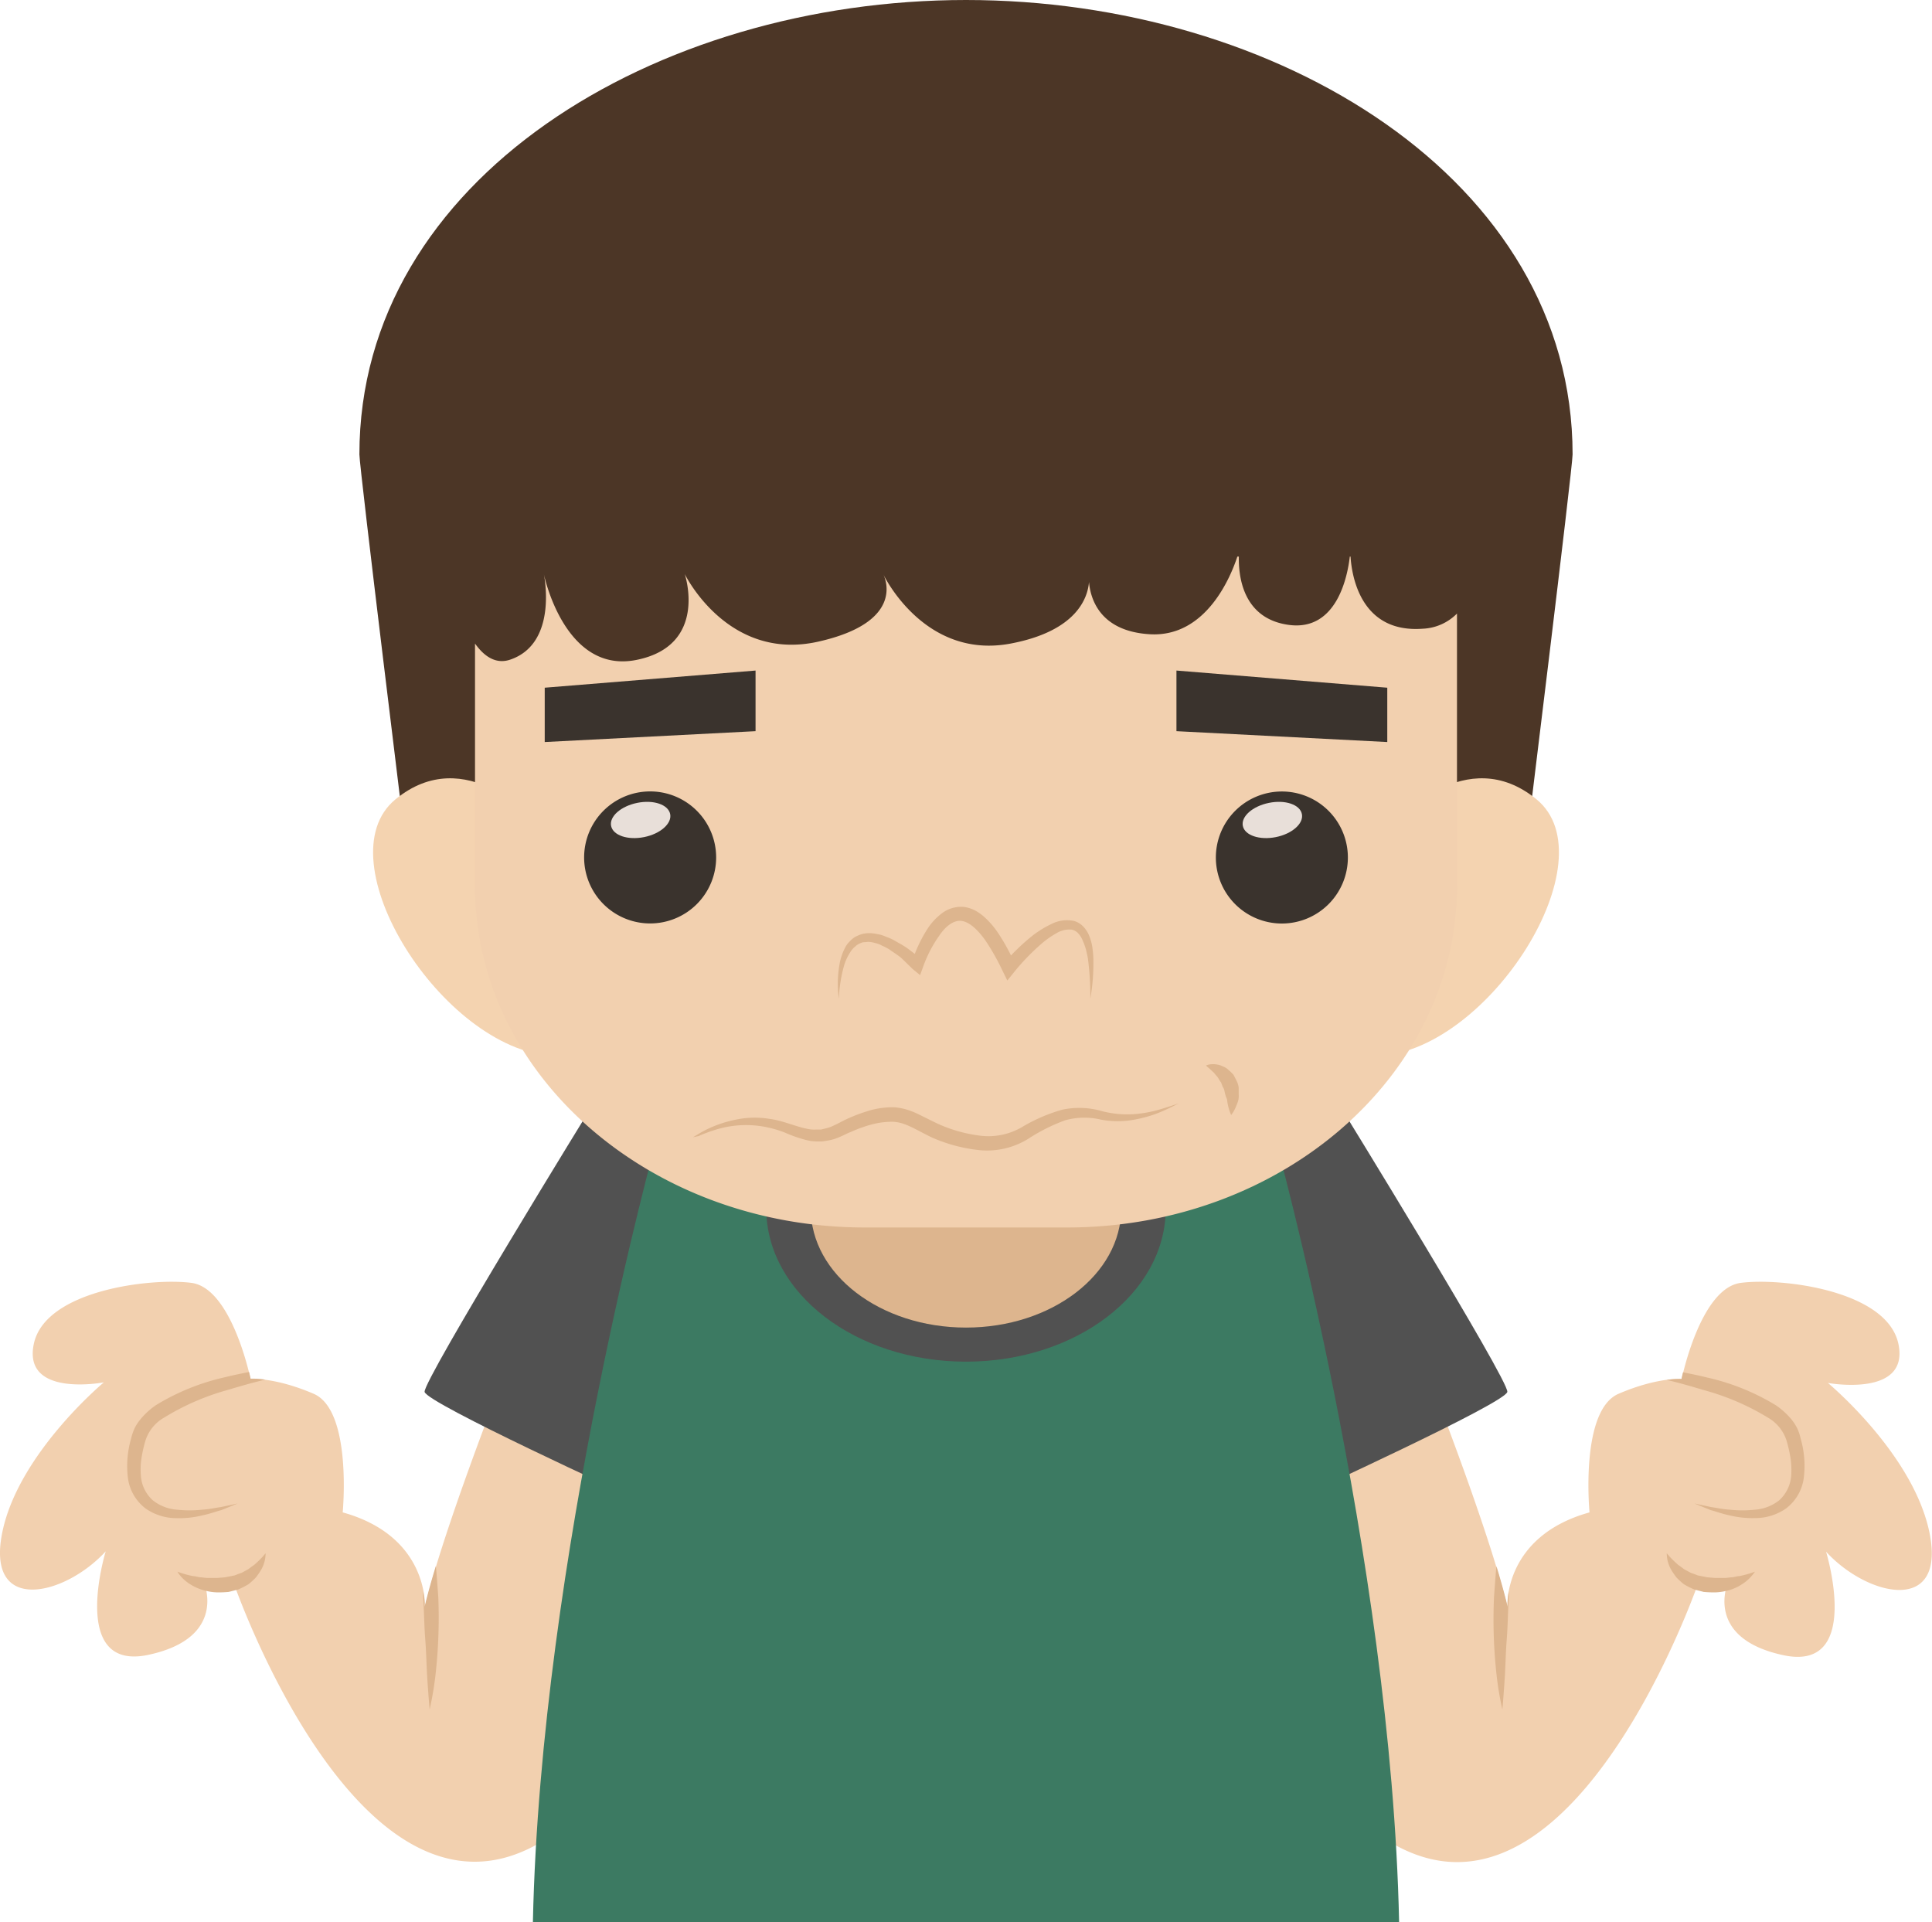 <svg xmlns="http://www.w3.org/2000/svg" viewBox="0 0 261.36 260"><defs><style>.cls-1{fill:#f2d0af;}.cls-2{fill:#ddb58e;}.cls-3{fill:#515151;}.cls-4{fill:#3c7a62;}.cls-5{fill:#4c3626;}.cls-6{fill:#f4d3b0;}.cls-7{fill:#3a332d;}.cls-8{fill:#e8dfd9;}</style></defs><title>资源 271</title><g id="图层_2" data-name="图层 2"><g id="Layer_1" data-name="Layer 1"><path class="cls-1" d="M68,186.53s-8,20.32-10.53,30.85c0,0,.61-9.53-11.11-12.79,0,0,1.33-13.79-3.94-16.05s-8.53-2-8.53-2-2.51-12.29-8-13-19.81,1-21.32,8.28S14.05,187,14.05,187,2.26,196.81.25,207.6s8.53,8.28,14.05,2.26c0,0-5,16.3,5.77,14s7.52-9.78,7.52-9.78a5.8,5.8,0,0,0,4,0s10.09,29.24,25.85,36.26c5.75,2.56,12.24,2.18,19.28-3.65L88.4,190.54Z"/><path class="cls-2" d="M32.14,203.39l-2.25.48c-.73.1-1.59.3-2.59.36a15.93,15.93,0,0,1-3.31,0,6,6,0,0,1-3.36-1.31,4.93,4.93,0,0,1-1.58-3.42,10,10,0,0,1,.08-2.18,18,18,0,0,1,.49-2.25,5.51,5.51,0,0,1,2.58-3.3A33.33,33.33,0,0,1,30.9,188c1.73-.52,3.4-1,5-1.37a12.12,12.12,0,0,0-2-.13s-.07-.35-.21-.9c-1,.2-2.12.42-3.23.7a30.76,30.76,0,0,0-9.36,3.78A10,10,0,0,0,19,192a6,6,0,0,0-.8,1.23,7.2,7.2,0,0,0-.46,1.35,13.4,13.4,0,0,0-.46,5.13,6.19,6.19,0,0,0,2.44,4.37,7.26,7.26,0,0,0,4.17,1.29,12.93,12.93,0,0,0,3.51-.38c1-.21,1.87-.53,2.58-.72C31.37,203.71,32.14,203.39,32.14,203.39Z"/><path class="cls-2" d="M24,212.61a13.62,13.62,0,0,0,2.12.6c.32,0,.63.14,1,.16s.71.1,1.09.09.77,0,1.16,0l1.09-.09,1.31-.26c.32-.14.61-.24.93-.35l.91-.5c.26-.21.53-.4.79-.58a15.21,15.21,0,0,0,1.12-1.08l.41-.48a4.44,4.44,0,0,1-.63,2.28,10.47,10.47,0,0,1-.69,1,10.26,10.26,0,0,1-1,.91,11.35,11.35,0,0,1-1.39.71l-1.29.33a14.66,14.66,0,0,1-1.54.06,6.47,6.47,0,0,1-1.4-.18,6.86,6.86,0,0,1-2.28-.93,5.59,5.59,0,0,1-1.31-1.13A3.59,3.59,0,0,1,24,212.61Z"/><path class="cls-2" d="M57.25,215.26c0,.29,0,.57,0,.85.13,1.88.13,3.77.27,5.54s.17,3.42.25,4.84.18,2.62.24,3.45l.11,1.31a43.28,43.28,0,0,0,.8-4.72A69.29,69.29,0,0,0,59.29,216c-.11-1.41-.19-2.8-.33-4.15-.61,2-1.13,3.87-1.52,5.51A9.58,9.58,0,0,0,57.25,215.26Z"/><path class="cls-3" d="M80.36,149.16s-23.17,37.62-22.92,39.13,28.22,14.29,28.22,14.29l13.17-43.89Z"/><path class="cls-1" d="M193.39,186.53s8,20.32,10.53,30.85c0,0-.61-9.53,11.11-12.79,0,0-1.33-13.79,3.94-16.05s8.53-2,8.53-2,2.51-12.29,8-13,19.81,1,21.32,8.28-9.54,5.26-9.54,5.26,11.79,9.78,13.8,20.57-8.53,8.28-14.05,2.26c0,0,5,16.3-5.77,14s-7.52-9.78-7.52-9.78a5.8,5.8,0,0,1-4,0s-10.09,29.24-25.85,36.26c-5.74,2.56-12.24,2.18-19.28-3.65L173,190.54Z"/><path class="cls-2" d="M229.23,203.39l2.25.48c.72.1,1.58.3,2.58.36a15.93,15.93,0,0,0,3.31,0,6,6,0,0,0,3.36-1.31,5,5,0,0,0,1.59-3.42,10.73,10.73,0,0,0-.09-2.18,18,18,0,0,0-.49-2.25,5.51,5.51,0,0,0-2.58-3.3,33.41,33.41,0,0,0-8.69-3.73c-1.74-.52-3.4-1-5-1.37a12.12,12.12,0,0,1,2-.13s.07-.35.21-.9c1,.2,2.12.42,3.23.7a30.76,30.76,0,0,1,9.36,3.78,10.35,10.35,0,0,1,2.06,1.87,7,7,0,0,1,.8,1.23,6.46,6.46,0,0,1,.45,1.35,13.2,13.2,0,0,1,.46,5.13,6.19,6.19,0,0,1-2.44,4.37,7.24,7.24,0,0,1-4.17,1.29A12.93,12.93,0,0,1,234,205c-1-.21-1.87-.53-2.58-.72C230,203.71,229.23,203.39,229.23,203.39Z"/><path class="cls-2" d="M237.41,212.61a13.62,13.62,0,0,1-2.12.6c-.32,0-.64.14-1,.16s-.71.1-1.1.09-.76,0-1.15,0l-1.09-.09-1.3-.26c-.32-.14-.62-.24-.93-.35l-.92-.5c-.26-.21-.53-.4-.79-.58-.46-.41-.85-.79-1.12-1.08l-.41-.48a4.44,4.44,0,0,0,.63,2.28,8.88,8.88,0,0,0,.69,1,10.26,10.26,0,0,0,1,.91,10.8,10.8,0,0,0,1.4.71l1.28.33a14.84,14.84,0,0,0,1.55.06,6.46,6.46,0,0,0,1.39-.18,5.52,5.52,0,0,0,1.25-.39,5.64,5.64,0,0,0,1-.54,5.31,5.31,0,0,0,1.3-1.13A3.59,3.59,0,0,0,237.41,212.61Z"/><path class="cls-2" d="M204.11,215.26c0,.29,0,.57,0,.85-.13,1.88-.13,3.77-.27,5.54s-.17,3.42-.25,4.84-.18,2.62-.24,3.45l-.11,1.31a42.07,42.07,0,0,1-.79-4.72,67.91,67.91,0,0,1-.34-10.51c.11-1.41.19-2.8.33-4.15.61,2,1.13,3.87,1.52,5.51A10.41,10.41,0,0,1,204.11,215.26Z"/><path class="cls-3" d="M181,149.16s23.16,37.62,22.91,39.13-28.22,14.29-28.22,14.29l-13.17-43.89Z"/><path class="cls-4" d="M88.86,154S73.14,210.59,72.09,260H189.27c-1.05-49.41-16.77-106-16.77-106s-16.63-3.94-34.2-6.65H123.06C105.5,150.1,88.86,154,88.86,154Z"/><ellipse class="cls-3" cx="130.68" cy="163.49" rx="27.02" ry="20.71"/><ellipse class="cls-2" cx="130.68" cy="163.49" rx="21" ry="16.1"/><path class="cls-5" d="M206.33,115.38s6.41-52.09,6.41-53.91C212.74,24.2,172.68,0,130.68,0S48.62,24.2,48.62,61.47c0,1.82,6.41,53.91,6.41,53.91Z"/><path class="cls-6" d="M72.43,111.14s-9.39-10.86-18.94-3c-9.85,8.1,6.31,33.79,21.25,34.7Z"/><path class="cls-6" d="M188.93,111.14s9.39-10.86,18.94-3c9.86,8.1-6.31,33.79-21.25,34.7Z"/><path class="cls-1" d="M192.46,85.05c-8.45.63-9.6-7.25-9.76-9.76h-.1c-.28,2.47-1.67,10.1-8.2,9.25s-6.85-7.05-6.81-9.25h-.2c-.85,2.59-4.17,10.93-11.8,10.51-6.91-.39-8.09-4.94-8.27-7.07-.17,2.09-1.6,6.61-10.55,8.32-11.34,2.18-16.86-8.51-17.26-9.32.35.73,2.68,6.49-8.82,9.07-12.29,2.76-18.06-9.15-18.06-9.15s3.26,9.65-6.52,11.62S73.57,77.65,73.57,77.65s2,9.32-4.51,11.57c-1.94.68-3.53-.38-4.8-2.16v32.81c0,25.51,23.63,46.18,52.77,46.18h27.3c29.15,0,52.77-20.67,52.77-46.18V83A6.92,6.92,0,0,1,192.46,85.05Z"/><path class="cls-2" d="M113.48,135.11a15.11,15.11,0,0,1,.07-4.55,7.57,7.57,0,0,1,.72-2.25,3.22,3.22,0,0,1,.72-1,2.92,2.92,0,0,1,1.07-.75,3.5,3.5,0,0,1,1.28-.32,4.52,4.52,0,0,1,1.27.11,4.23,4.23,0,0,1,1.18.34,7.9,7.9,0,0,1,1.11.48c.67.4,1.39.76,2,1.22l1.85,1.41-1.4.39a18.8,18.8,0,0,1,2.23-4.71,8.31,8.31,0,0,1,1.93-2,4.28,4.28,0,0,1,3-.78,4.8,4.8,0,0,1,1.48.51,6.46,6.46,0,0,1,1.18.85,11.48,11.48,0,0,1,1.75,2,26.52,26.52,0,0,1,2.44,4.49l-1.58-.2a28.43,28.43,0,0,1,4-3.86,14,14,0,0,1,2.45-1.49,4.6,4.6,0,0,1,3.09-.41,2.83,2.83,0,0,1,1.39.94,4,4,0,0,1,.74,1.34,6.35,6.35,0,0,1,.34,1.4,13.26,13.26,0,0,1,.12,1.39,28.07,28.07,0,0,1-.41,5.44,39.47,39.47,0,0,0-.32-5.36c-.06-.45-.18-.87-.27-1.29a8.81,8.81,0,0,0-.43-1.19,3.17,3.17,0,0,0-.62-1,1.69,1.69,0,0,0-.86-.5,3.36,3.36,0,0,0-2.13.51,12,12,0,0,0-2.06,1.47,29.91,29.91,0,0,0-3.62,3.76l-.92,1.14-.66-1.34a30.66,30.66,0,0,0-2.34-4.13c-.88-1.23-2-2.39-3.12-2.58s-2.24.72-3.1,2a17.08,17.08,0,0,0-2.14,4.11l-.44,1.21-1-.82L122,129.66c-.54-.48-1.16-.83-1.74-1.26a8.1,8.1,0,0,0-.93-.47,3.3,3.3,0,0,0-.94-.36,3.71,3.71,0,0,0-1-.16c-.29.07-.65,0-.9.15a2,2,0,0,0-.78.47,2.76,2.76,0,0,0-.66.74,7,7,0,0,0-.89,1.94A19.41,19.41,0,0,0,113.48,135.11Z"/><path class="cls-7" d="M96.88,116A8.93,8.93,0,1,1,88,107.06,8.93,8.93,0,0,1,96.88,116Z"/><path class="cls-8" d="M90.66,110.12c.26,1.28-1.32,2.68-3.53,3.12s-4.2-.23-4.46-1.51,1.32-2.67,3.53-3.12S90.4,108.84,90.66,110.12Z"/><polygon class="cls-7" points="73.69 93.03 73.69 100.38 102.21 98.91 102.21 90.71 73.69 93.03"/><path class="cls-7" d="M182.34,116a8.93,8.93,0,1,1-8.93-8.93A8.93,8.93,0,0,1,182.34,116Z"/><path class="cls-8" d="M176.12,110.12c.26,1.28-1.32,2.68-3.52,3.12s-4.21-.23-4.47-1.51,1.32-2.67,3.53-3.12S175.86,108.84,176.12,110.12Z"/><polygon class="cls-7" points="187.67 93.03 187.67 100.38 159.15 98.91 159.15 90.71 187.67 93.03"/><path class="cls-2" d="M93.75,153.84l.67-.4a14.31,14.31,0,0,1,1.94-1,16.38,16.38,0,0,1,3.29-1,12.4,12.4,0,0,1,4.53-.07c1.68.22,3.39,1,5,1.33a4.47,4.47,0,0,0,1.26.1h.63l.61-.15a4.94,4.94,0,0,0,1.22-.45c.39-.16.85-.43,1.3-.65a21.65,21.65,0,0,1,3-1.19,11.08,11.08,0,0,1,3.37-.57c.43,0,.58,0,.88.05a9.44,9.44,0,0,1,.93.18,10.42,10.42,0,0,1,1.68.62c1,.48,2,1,2.86,1.4a19.53,19.53,0,0,0,5.85,1.61,9,9,0,0,0,5.45-1.16,22.5,22.5,0,0,1,5.5-2.38,11.13,11.13,0,0,1,5.43.22,13.61,13.61,0,0,0,4.23.39,16.8,16.8,0,0,0,3.28-.57c1.79-.52,2.81-.9,2.81-.9l-.69.35c-.45.23-1.12.56-2,.92a17.28,17.28,0,0,1-3.32.94,12.27,12.27,0,0,1-4.52,0,9.73,9.73,0,0,0-4.85.09,24.43,24.43,0,0,0-5,2.51,10.58,10.58,0,0,1-6.46,1.54,21.36,21.36,0,0,1-6.48-1.69c-2.16-1-3.75-2.2-5.57-2.16a10.45,10.45,0,0,0-2.82.41c-.45.11-.94.29-1.43.46s-.88.37-1.32.54-.88.43-1.41.64a6.4,6.4,0,0,1-1.56.48l-.8.13-.8,0a6.27,6.27,0,0,1-1.52-.23,17.52,17.52,0,0,1-2.63-.92,14.88,14.88,0,0,0-2.31-.72,13.84,13.84,0,0,0-7.47.38,19.11,19.11,0,0,0-2,.76Z"/><path class="cls-2" d="M163.15,144.14a1.71,1.71,0,0,1,.39-.13,3,3,0,0,1,1.13,0,2.23,2.23,0,0,1,.73.24,2,2,0,0,1,.75.45,8.74,8.74,0,0,1,.7.67c.16.27.3.57.45.87a2.68,2.68,0,0,1,.27.92c0,.3,0,.6,0,.89a2.74,2.74,0,0,1-.06.82,6,6,0,0,1-.25.68,4.85,4.85,0,0,1-.71,1.29,7,7,0,0,1-.44-1.37,5.55,5.55,0,0,1-.1-.61c0-.21-.16-.41-.2-.62a4.61,4.61,0,0,1-.16-.64,1.49,1.49,0,0,0-.24-.58l-.22-.58a3.45,3.45,0,0,1-.32-.49,2.4,2.4,0,0,0-.35-.47c-.14-.13-.23-.33-.38-.43-.27-.25-.51-.49-.7-.64S163.15,144.14,163.15,144.14Z"/></g></g></svg>